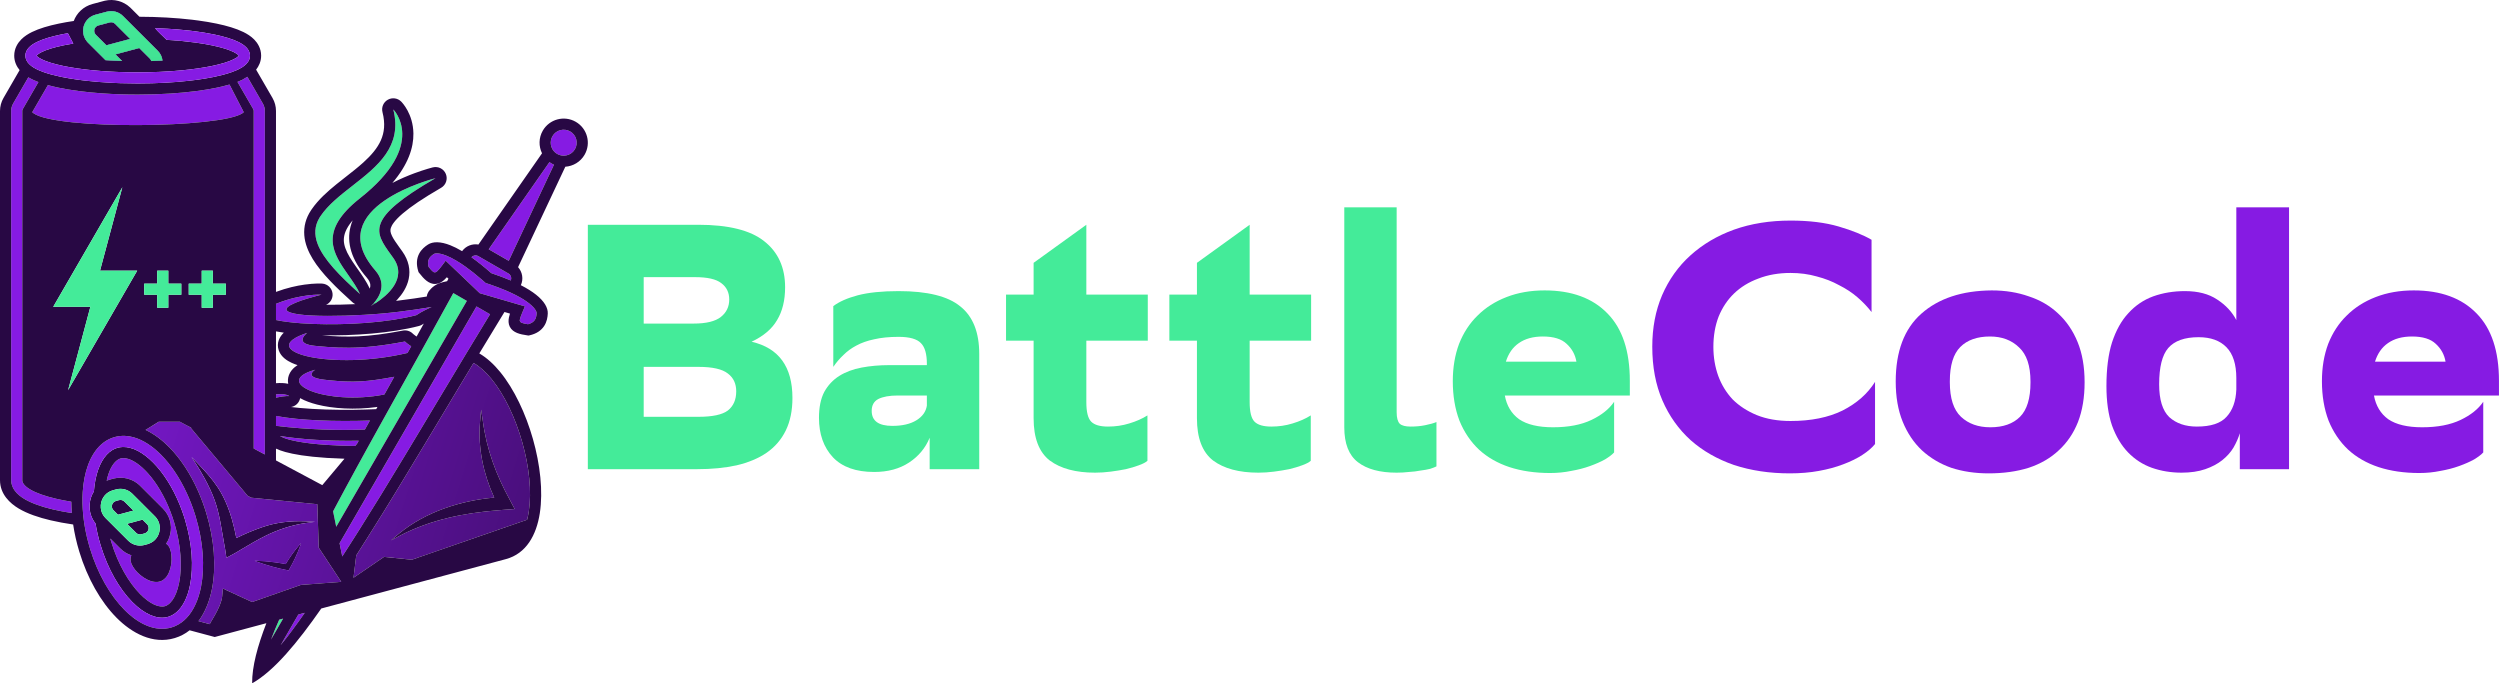 <svg width="1833" height="501" viewBox="0 0 1833 501" fill="none" xmlns="http://www.w3.org/2000/svg">
<path fill-rule="evenodd" clip-rule="evenodd" d="M231.153 271.08C231.153 271.08 229.824 271.851 229.016 272.913C228.291 273.866 227.985 275.053 229.434 276.126C230.678 277.047 233.212 277.885 237.879 278.42C239.104 278.56 240.292 278.689 241.447 278.808C258.765 280.595 268.832 280.077 289.058 276.259L286.52 280.813L283.722 285.835L281.825 289.24C239.042 297.649 198.475 280.192 231.153 271.08Z" fill="#861BE3"/>
<path fill-rule="evenodd" clip-rule="evenodd" d="M302.096 306.278L302.195 306.268L301.958 306.678L302.096 306.278ZM271.207 308.328C245.945 309.199 219.385 308.289 202.355 304.959V312.245C225.885 315.046 248.051 315.692 267.55 314.923C268.759 312.739 269.979 310.541 271.207 308.328ZM202.355 291.609C202.782 291.502 203.17 291.411 203.51 291.338C208.938 290.164 212.041 290.383 212.041 290.383C210.136 289.044 206.583 288.735 202.355 289.149V291.609Z" fill="#861BE3"/>
<path fill-rule="evenodd" clip-rule="evenodd" d="M274.096 222.178C272.894 223.515 271.977 224.266 271.977 224.266C271.977 224.266 273.49 223.486 275.684 222.058C275.155 222.099 274.626 222.139 274.096 222.178Z" fill="#280844"/>
<path fill-rule="evenodd" clip-rule="evenodd" d="M316.372 225.12C316.466 225.079 316.516 225.057 316.516 225.057C316.516 225.057 316.453 225.069 316.329 225.09L316.372 225.12Z" fill="#280844"/>
<path fill-rule="evenodd" clip-rule="evenodd" d="M234.356 159.454C234.52 159.186 234.691 158.919 234.87 158.652L234.356 159.454Z" fill="#280844"/>
<path fill-rule="evenodd" clip-rule="evenodd" d="M177.475 58.613L177.589 58.547L177.867 58.385L177.888 58.42C177.751 58.485 177.614 58.549 177.475 58.613Z" fill="#280844"/>
<path fill-rule="evenodd" clip-rule="evenodd" d="M177.589 58.547L177.475 58.613C177.614 58.549 177.751 58.485 177.888 58.42L177.867 58.385L177.589 58.547Z" fill="#861BE3"/>
<path fill-rule="evenodd" clip-rule="evenodd" d="M302.195 306.268L302.096 306.278L301.958 306.678L302.195 306.268ZM313.106 271.095L313.328 270.711L312.885 270.998L313.106 271.095ZM250.09 426.602L250.2 426.593L250.015 426.312L250.09 426.602ZM219.981 400.384C220.238 399.673 220.488 398.958 220.732 398.239C220.23 398.809 219.736 399.383 219.248 399.962C215.601 404.289 212.35 408.845 209.494 413.629C202.747 412.352 195.903 411.554 188.964 411.236C188.211 411.201 187.457 411.173 186.702 411.15C187.408 411.418 188.116 411.681 188.825 411.938C195.814 414.476 202.913 416.465 210.123 417.905L211.56 418.192L212.291 416.925C215.321 411.681 217.885 406.167 219.981 400.384Z" fill="url(#paint0_linear_1573_582)"/>
<path fill-rule="evenodd" clip-rule="evenodd" d="M313.106 271.095L313.328 270.711L312.885 270.998L313.106 271.095ZM250.09 426.602L250.2 426.593L250.015 426.312L250.09 426.602Z" fill="#280844"/>
<path fill-rule="evenodd" clip-rule="evenodd" d="M302.195 306.268L302.096 306.278L301.958 306.678L302.195 306.268Z" fill="#280844"/>
<path d="M220.732 398.239C220.488 398.958 220.238 399.673 219.981 400.384C217.885 406.167 215.321 411.681 212.291 416.925L211.56 418.192L210.123 417.905C202.913 416.465 195.814 414.476 188.825 411.938C188.116 411.681 187.408 411.418 186.702 411.15C187.457 411.173 188.211 411.201 188.964 411.236C195.903 411.554 202.747 412.352 209.494 413.629C212.35 408.845 215.601 404.289 219.248 399.962C219.736 399.383 220.23 398.809 220.732 398.239Z" fill="#280844"/>
<path fill-rule="evenodd" clip-rule="evenodd" d="M302.195 306.268L302.096 306.278L301.958 306.678L302.195 306.268Z" fill="#280844"/>
<path fill-rule="evenodd" clip-rule="evenodd" d="M313.106 271.095L313.328 270.711L312.885 270.998L313.106 271.095Z" fill="#44EB99"/>
<path fill-rule="evenodd" clip-rule="evenodd" d="M360.224 200.274C354.835 195.517 350 191.684 345.667 188.622C346.93 187.22 349.042 186.84 350.743 187.821L372.775 200.52C374.584 201.563 375.292 203.78 374.49 205.651C370.36 203.88 365.631 202.082 360.224 200.274Z" fill="#861BE3"/>
<path fill-rule="evenodd" clip-rule="evenodd" d="M373.01 191.24L406.158 120.781C405.581 120.526 405.013 120.238 404.454 119.916C403.895 119.594 403.36 119.246 402.85 118.874L358.308 182.766L373.01 191.24Z" fill="#861BE3"/>
<path fill-rule="evenodd" clip-rule="evenodd" d="M64.351 14.093C65.815 12.578 67.715 11.408 69.995 10.798L78.321 8.571C82.548 7.44 87.059 8.647 90.154 11.736L90.825 12.407L98.867 20.436L102.95 24.512L107.078 28.634L115.61 37.153C117.714 39.254 118.851 41.824 119.134 44.434C116.451 44.572 113.704 44.681 110.902 44.757C110.727 44.095 110.378 43.46 109.836 42.918L102.108 35.203L84.673 39.867L89.528 44.714C85.339 44.582 81.278 44.379 77.376 44.112L64.504 31.261C64.274 31.031 64.055 30.795 63.848 30.555C62.831 29.374 62.089 28.072 61.605 26.714C61.139 25.405 60.912 24.044 60.908 22.692C60.9 19.527 62.116 16.407 64.351 14.093ZM84.378 17.503L91.512 24.624L95.439 28.545L78.006 33.21L70.565 25.781L70.278 25.495C68.056 23.276 69.073 19.486 72.109 18.674L80.434 16.447C81.843 16.07 83.347 16.473 84.378 17.503Z" fill="#861BE3"/>
<path fill-rule="evenodd" clip-rule="evenodd" d="M24.369 58.591C24.043 58.441 23.723 58.288 23.408 58.132C22.54 57.705 21.646 57.228 20.751 56.694L9.627 75.932C8.671 77.585 8.167 79.46 8.167 81.368V352.032C8.167 358.114 12.512 362.602 17.783 365.779C23.177 369.029 30.6 371.59 39.108 373.584C43.321 374.571 47.869 375.435 52.665 376.175C52.551 374.776 52.462 373.386 52.399 372.006C52.334 370.612 52.295 369.229 52.282 367.858C48.286 367.208 44.498 366.47 40.974 365.645C32.809 363.731 26.335 361.409 22.002 358.798C17.548 356.113 16.334 353.764 16.334 352.032V81.368C16.334 80.891 16.46 80.422 16.699 80.009L28.17 60.173C26.837 59.673 25.567 59.146 24.369 58.591Z" fill="#861BE3"/>
<path fill-rule="evenodd" clip-rule="evenodd" d="M194.188 311.193V302.934V294.321V290.62V282.24V240.822V231.879V226.738V217.444V81.368C194.188 79.46 193.686 77.585 192.73 75.932L181.485 56.486L181.374 56.295C180.186 57.023 179.006 57.722 177.867 58.385L177.888 58.42C177.751 58.485 177.614 58.549 177.475 58.613C176.406 59.106 175.279 59.578 174.102 60.028L185.657 80.009C185.896 80.422 186.021 80.891 186.021 81.368V223.482V235.301V284.528V293.195V309.978V318.232V328.865L190.105 331.045L194.188 333.225V319.424V311.193Z" fill="#861BE3"/>
<path d="M263.012 323.128C241.13 323.529 220.397 322.148 205.293 319.663C205.293 319.663 206.01 320.255 208.245 321.103C212.306 322.644 221.376 325.029 240.258 326.237C246.584 326.641 253.392 326.899 260.422 326.983L261.772 325.375C262.165 324.663 262.559 323.949 262.954 323.233L263.012 323.128Z" fill="#861BE3"/>
<path fill-rule="evenodd" clip-rule="evenodd" d="M302.68 244.633C302.683 244.636 302.686 244.639 302.689 244.642L302.699 244.65C302.703 244.655 302.706 244.66 302.711 244.665L302.699 244.65L302.689 244.642L302.68 244.633Z" fill="#280844"/>
<path d="M223.757 245.39C224.528 244.585 225.237 244.061 225.237 244.061C224.022 244.464 222.897 244.868 221.859 245.272C188.806 258.164 244.355 271.784 298.786 258.785C299.687 257.163 300.592 255.536 301.5 253.902C298.592 252.106 296.902 250.396 296.902 250.396C280.264 253.593 267.711 254.871 256 254.957C250.616 254.996 245.41 254.784 240.067 254.39L239.797 254.37C238.116 254.244 236.422 254.101 234.704 253.942L234.667 253.938C233.401 253.821 232.122 253.695 230.826 253.562C218.824 252.323 221.546 247.699 223.757 245.39Z" fill="#861BE3"/>
<path d="M275.111 198.228C284.097 208.551 277.767 218.096 274.096 222.178C272.894 223.515 271.977 224.266 271.977 224.266C271.977 224.266 273.49 223.486 275.684 222.058C283.308 217.095 299.158 204.295 288.356 189.123C287.798 188.34 287.246 187.575 286.704 186.823C274.626 170.083 267.717 160.507 319.339 130.632C319.339 130.632 234.673 151.733 275.111 198.228Z" fill="#44EB99"/>
<path fill-rule="evenodd" clip-rule="evenodd" d="M267.108 230.814C248.231 231.924 229.876 231.937 219.781 230.588C213.771 229.787 210.931 228.696 210.207 227.468C209.783 226.75 210.084 225.985 210.897 225.205C215.407 220.875 235.698 216.066 235.698 216.066C235.698 216.066 221.188 215.09 202.355 222.766V234.64C207.167 235.681 213.452 236.486 220.655 237.014C223.666 237.236 226.838 237.409 230.13 237.531C253.978 238.415 284.131 236.626 305.212 231.094C309.542 228.143 315.383 225.551 316.372 225.12L316.329 225.09C314.333 225.44 296.751 228.478 279.236 229.952C278.935 229.977 278.634 230.002 278.332 230.027C277.255 230.115 276.173 230.2 275.09 230.281C272.436 230.479 269.762 230.658 267.108 230.814Z" fill="#861BE3"/>
<path fill-rule="evenodd" clip-rule="evenodd" d="M234.356 159.454C234.52 159.186 234.691 158.919 234.87 158.652L234.356 159.454Z" fill="#44EB99"/>
<path d="M234.356 159.454L234.87 158.652C240.505 150.209 249.459 143.213 258.517 136.135C276.685 121.94 295.275 107.415 288.356 80.227C288.356 80.227 314.053 105.878 263.984 145.322C232.936 169.789 244.43 186.123 255.464 201.803C258.699 206.401 261.895 210.942 263.967 215.615C249.319 202.427 237.108 190.226 232.826 178.709C230.364 172.087 230.523 165.691 234.35 159.463L234.356 159.454Z" fill="#44EB99"/>
<path fill-rule="evenodd" clip-rule="evenodd" d="M301.976 244.007C301.99 244.018 302.004 244.029 302.018 244.04C302.048 244.064 302.079 244.089 302.109 244.114C302.129 244.13 302.148 244.146 302.168 244.163C302.344 244.311 302.515 244.468 302.68 244.633C302.683 244.636 302.686 244.639 302.689 244.642L302.699 244.65C302.703 244.655 302.706 244.66 302.711 244.665C302.714 244.668 302.718 244.671 302.723 244.675C302.727 244.678 302.731 244.682 302.735 244.685C302.739 244.689 302.744 244.693 302.747 244.696L302.735 244.685L302.723 244.675L302.711 244.665L302.699 244.65C302.7 244.652 302.709 244.663 302.711 244.665M302.68 244.633C302.515 244.468 302.344 244.311 302.168 244.163C302.148 244.146 302.129 244.13 302.109 244.114C302.079 244.089 302.048 244.064 302.018 244.04C302.004 244.029 301.99 244.018 301.976 244.007" fill="#280844"/>
<path d="M144.212 340.913C147.885 346.778 151.301 352.758 154.112 358.86C155.283 361.399 156.348 363.96 157.284 366.542C157.336 366.685 157.388 366.829 157.439 366.972C157.853 368.117 158.238 369.271 158.596 370.435C158.997 371.735 159.366 373.047 159.709 374.368C160.388 376.987 160.964 379.643 161.487 382.327C162.106 385.509 162.649 388.729 163.195 391.967C163.533 393.969 163.871 395.979 164.23 397.991C164.492 399.486 164.75 400.903 165.03 402.412L166.005 408.973L172.003 405.743C173.614 404.8 175.217 403.845 176.813 402.892C177.041 402.756 177.273 402.618 177.5 402.482C183.179 399.093 188.808 395.733 194.667 392.874C203.804 388.335 213.585 385.07 224.024 383.517C226.313 383.158 228.619 382.859 230.941 382.61C228.611 382.45 226.284 382.316 223.947 382.235C213.393 381.764 202.326 382.958 192.078 386.59C185.579 388.837 179.329 391.507 173.273 394.492C172.383 389.768 171.299 385.012 169.912 380.309C169.145 377.707 168.285 375.12 167.313 372.564C166.827 371.286 166.314 370.016 165.77 368.755C165.224 367.491 164.649 366.236 164.04 364.992C163.924 364.754 163.806 364.516 163.687 364.278C162.534 361.963 161.246 359.752 159.855 357.627C155.63 351.172 150.458 345.504 145.286 340.081C144.03 338.764 142.792 337.487 141.534 336.192C141.166 335.813 140.793 335.428 140.421 335.044C141.731 337.01 142.966 338.929 144.212 340.913Z" fill="#280844"/>
<path fill-rule="evenodd" clip-rule="evenodd" d="M149.886 372.018C149.442 370.701 148.982 369.397 148.505 368.107C147.524 365.455 146.474 362.861 145.36 360.334C139.645 347.366 132.251 336.14 123.924 327.734C118.946 322.709 113.1 318.218 106.718 315.222L116.36 309.223H131.911L140.228 313.663L140.01 313.876L173.082 353.39L178.48 359.84L181.156 363.037L181.527 363.48L184.259 364.923L185.705 365.066L196.847 366.164L232.657 369.695L233.703 401.559L250.015 426.312L250.09 426.602L220.564 428.87L184.866 441.409L163.437 431.535L162.899 437.269C162.515 441.35 160.199 446.294 157.771 450.635C157.012 451.992 156.356 453.098 155.76 454.103L155.755 454.112C155.374 454.755 155.017 455.356 154.673 455.956C154.376 456.474 154.042 457.073 153.785 457.634L145.516 455.422C150.631 448.653 153.781 440.174 155.427 431.746C158.578 415.614 157.203 395.939 151.239 376.249C151.208 376.148 151.178 376.046 151.147 375.945C150.743 374.624 150.323 373.315 149.886 372.018ZM167.313 372.564C166.827 371.286 166.314 370.016 165.77 368.755C165.224 367.491 164.649 366.236 164.04 364.992C163.924 364.754 163.806 364.516 163.687 364.278C162.534 361.963 161.246 359.752 159.855 357.627C155.63 351.172 150.458 345.504 145.286 340.081C144.03 338.764 142.792 337.487 141.534 336.192C141.166 335.813 140.793 335.428 140.421 335.044C141.731 337.01 142.966 338.929 144.212 340.913C147.885 346.778 151.301 352.758 154.112 358.86C155.283 361.399 156.348 363.96 157.284 366.542C157.336 366.685 157.388 366.829 157.439 366.972C157.853 368.117 158.238 369.271 158.596 370.435C158.997 371.735 159.366 373.047 159.709 374.368C160.388 376.987 160.964 379.643 161.487 382.327C162.106 385.509 162.649 388.729 163.195 391.967C163.533 393.969 163.871 395.979 164.23 397.991C164.492 399.486 164.75 400.903 165.03 402.412L166.005 408.973L172.003 405.743C173.614 404.8 175.217 403.845 176.813 402.892L177.5 402.482C183.179 399.093 188.808 395.733 194.667 392.874C203.804 388.335 213.585 385.07 224.024 383.517C226.313 383.158 228.619 382.859 230.941 382.61C228.611 382.45 226.284 382.316 223.947 382.235C213.393 381.764 202.326 382.958 192.078 386.59C185.579 388.837 179.329 391.507 173.273 394.492C172.383 389.768 171.299 385.012 169.912 380.309C169.145 377.707 168.285 375.12 167.313 372.564ZM220.732 398.239C220.488 398.958 220.238 399.673 219.981 400.384C217.885 406.167 215.321 411.681 212.291 416.925L211.56 418.192L210.123 417.905C202.913 416.465 195.814 414.476 188.825 411.938C188.116 411.681 187.408 411.418 186.702 411.15C187.457 411.173 188.211 411.201 188.964 411.236C195.903 411.554 202.747 412.352 209.494 413.629C212.35 408.845 215.601 404.289 219.248 399.962C219.736 399.383 220.23 398.809 220.732 398.239Z" fill="url(#paint1_linear_1573_582)"/>
<path d="M204.706 454.334L204.67 454.417C202.322 459.753 200.295 464.649 198.702 468.927L207.536 453.65L207.586 453.563L204.706 454.334Z" fill="#44EB99"/>
<path d="M218.748 450.577L218.698 450.664L205.778 473.006C210.849 466.885 216.891 458.693 223.376 449.413L223.439 449.322L218.748 450.577Z" fill="#861BE3"/>
<path d="M103.119 381.393L104.512 381.02L107.794 384.297C109.948 386.448 109.059 390.074 106.238 391.035C106.148 391.066 106.057 391.094 105.963 391.119L103.721 391.719C103.219 391.853 102.705 391.888 102.204 391.831C101.3 391.729 100.441 391.326 99.777 390.663L93.159 384.057L99.17 382.449L103.119 381.393Z" fill="#280844"/>
<path d="M84.89 338.297C82.436 340.599 79.829 344.907 78.199 352.432C79.034 352.088 79.905 351.792 80.813 351.549L83.054 350.949L83.716 350.785C85.388 350.396 87.081 350.224 88.759 350.259C90.275 350.29 91.778 350.49 93.241 350.851C94.947 351.273 96.598 351.913 98.15 352.762C99.632 353.572 101.023 354.573 102.286 355.752L102.777 356.226L117.61 371.034L119.344 372.765C120.04 373.46 120.672 374.186 121.243 374.936C122.196 376.191 122.976 377.516 123.589 378.885C126.513 385.408 125.666 392.936 121.804 398.655C122.996 399.416 123.955 400.587 124.609 402.275C126.817 407.974 126.118 418.838 121.168 423.93C120.249 424.875 119.183 425.622 117.962 426.099C117.848 426.143 117.734 426.185 117.619 426.224C116.305 426.674 114.902 426.793 113.465 426.648C106.398 425.936 98.516 418.847 96.372 413.314C95.427 410.875 95.493 408.869 96.329 407.159C93.324 406.181 90.538 404.503 88.226 402.195L80.843 394.824C81.072 395.642 81.311 396.462 81.56 397.286C86.605 413.941 94.596 427.353 102.843 435.678C110.134 443.038 115.816 444.859 119.302 444.697C119.97 444.665 120.557 444.561 121.06 444.41C121.701 444.216 122.415 443.881 123.164 443.366C124.203 442.652 125.311 441.591 126.392 440.082C128.326 437.379 130.172 433.236 131.378 427.063C133.622 415.57 132.831 399.985 127.786 383.33C127.311 381.761 126.81 380.221 126.285 378.711C125.814 377.357 125.323 376.027 124.815 374.723C124.288 373.368 123.741 372.04 123.177 370.741C118.465 359.888 112.553 351.044 106.504 344.937C100.884 339.264 96.22 336.882 92.781 336.162C91.014 335.793 89.57 335.862 88.486 336.149C88.418 336.167 88.352 336.186 88.287 336.205C87.284 336.508 86.106 337.156 84.89 338.297Z" fill="#861BE3"/>
<path fill-rule="evenodd" clip-rule="evenodd" d="M65.736 369.636C65.624 370.998 65.647 372.374 65.811 373.743C65.981 375.158 66.301 376.565 66.78 377.938C67.503 380.017 68.588 382.021 70.056 383.863C70.899 388.999 72.121 394.289 73.743 399.646C79.094 417.313 87.679 431.966 97.036 441.412C105.886 450.346 114.67 453.961 121.858 452.598C122.389 452.497 122.911 452.37 123.423 452.215C124.211 451.977 124.981 451.674 125.732 451.307C126.966 450.704 128.148 449.927 129.27 448.979C133.928 445.044 137.529 438.171 139.394 428.624C141.941 415.584 140.955 398.637 135.604 380.969C135.304 379.979 134.993 378.997 134.673 378.026C134.232 376.685 133.771 375.362 133.294 374.06C132.802 372.72 132.292 371.401 131.765 370.104C126.558 357.291 119.673 346.634 112.31 339.202C104.49 331.307 96.72 327.566 90.058 327.744C88.644 327.782 87.279 327.996 85.975 328.385L85.923 328.4C84.644 328.787 83.41 329.345 82.23 330.072C76.531 333.581 72.095 341.019 69.952 351.99C69.441 354.61 69.072 357.387 68.852 360.296C67.075 363.113 66.008 366.332 65.736 369.636ZM76.411 378.734C76.722 379.132 77.064 379.517 77.435 379.888L77.759 380.211L94.001 396.429C96.842 399.265 100.877 400.515 104.79 399.826C105.139 399.765 105.488 399.688 105.834 399.595L108.077 398.995C108.304 398.935 108.528 398.868 108.748 398.796C110.126 398.346 111.353 397.686 112.415 396.868C117.71 392.79 118.917 384.787 114.3 379.326C114.07 379.055 113.826 378.79 113.568 378.532L110.394 375.363L106.387 371.362L103.106 368.085L97.002 361.991C96.926 361.915 96.849 361.84 96.772 361.767C95.273 360.347 93.466 359.353 91.531 358.831C89.482 358.279 87.29 358.259 85.169 358.826L82.927 359.426C80.421 360.096 78.373 361.443 76.86 363.181C75.104 365.199 74.069 367.745 73.873 370.375C73.771 371.746 73.898 373.14 74.269 374.494C74.679 375.984 75.385 377.425 76.411 378.734ZM78.199 352.432C79.829 344.907 82.436 340.599 84.89 338.297C86.106 337.156 87.284 336.508 88.287 336.205C88.352 336.186 88.418 336.167 88.486 336.149C89.57 335.862 91.014 335.793 92.781 336.162C96.22 336.882 100.884 339.264 106.504 344.937C112.553 351.044 118.465 359.888 123.177 370.741C123.741 372.04 124.288 373.368 124.815 374.723C125.323 376.027 125.814 377.357 126.285 378.711C126.81 380.221 127.311 381.761 127.786 383.33C132.831 399.985 133.622 415.57 131.378 427.063C130.172 433.236 128.326 437.379 126.392 440.082C125.311 441.591 124.203 442.652 123.164 443.366C122.415 443.881 121.701 444.216 121.06 444.41C120.557 444.561 119.97 444.665 119.302 444.697C115.816 444.859 110.134 443.038 102.843 435.678C94.596 427.353 86.605 413.941 81.56 397.286C81.311 396.462 81.072 395.642 80.843 394.824L88.226 402.195C90.538 404.503 93.324 406.181 96.329 407.159C95.493 408.869 95.427 410.875 96.372 413.314C98.516 418.847 106.398 425.936 113.465 426.648C114.902 426.793 116.305 426.674 117.619 426.224C117.734 426.185 117.848 426.143 117.962 426.099C119.183 425.622 120.249 424.875 121.168 423.93C126.118 418.838 126.817 407.974 124.609 402.275C123.955 400.587 122.996 399.416 121.804 398.655C125.666 392.936 126.513 385.408 123.589 378.885C122.976 377.516 122.196 376.191 121.243 374.936C120.672 374.186 120.04 373.46 119.344 372.765L117.61 371.034L102.777 356.226L102.286 355.752C101.023 354.573 99.632 353.572 98.15 352.762C96.598 351.913 94.947 351.273 93.241 350.851C91.778 350.49 90.275 350.29 88.759 350.259C87.081 350.224 85.388 350.396 83.716 350.785L83.054 350.949L80.813 351.549C79.905 351.792 79.034 352.088 78.199 352.432Z" fill="#280844"/>
<path fill-rule="evenodd" clip-rule="evenodd" d="M136.803 453.091C142.135 447.461 145.625 439.325 147.41 430.184C150.259 415.599 149.079 397.288 143.421 378.609C143.27 378.109 143.116 377.611 142.959 377.114C142.54 375.784 142.102 374.468 141.648 373.168C141.184 371.841 140.702 370.53 140.203 369.236C139.167 366.548 138.058 363.936 136.885 361.407C131.677 350.184 125.191 340.608 118.117 333.468C111.975 327.268 105.078 322.628 98.015 320.637C96.003 320.07 93.977 319.718 91.952 319.606C89.141 319.451 86.332 319.758 83.559 320.595C82.833 320.815 82.124 321.066 81.433 321.347C70.924 325.63 64.572 336.935 61.936 350.43C61.294 353.72 60.856 357.2 60.629 360.831C60.462 363.488 60.408 366.226 60.469 369.03C60.498 370.392 60.555 371.769 60.639 373.16C60.721 374.529 60.83 375.912 60.966 377.306C61.232 380.044 61.6 382.827 62.073 385.643C62.975 391.008 64.255 396.491 65.925 402.006C71.582 420.684 80.763 436.58 91.229 447.146C101.549 457.564 114.002 463.578 125.787 460.02C126.573 459.783 127.337 459.509 128.08 459.2C129.891 458.445 131.578 457.482 133.143 456.333C134.448 455.376 135.667 454.29 136.803 453.091ZM65.811 373.743C65.647 372.374 65.624 370.998 65.736 369.636C66.008 366.332 67.075 363.113 68.852 360.296C69.072 357.387 69.441 354.61 69.952 351.99C72.095 341.019 76.531 333.581 82.23 330.072C83.41 329.345 84.644 328.787 85.923 328.4L85.975 328.385C87.279 327.996 88.644 327.782 90.058 327.744C96.72 327.566 104.49 331.307 112.31 339.202C119.673 346.634 126.558 357.291 131.765 370.104C132.292 371.401 132.802 372.72 133.294 374.06C133.771 375.362 134.232 376.685 134.673 378.026C134.993 378.997 135.304 379.979 135.604 380.969C140.955 398.637 141.941 415.584 139.394 428.624C137.529 438.171 133.928 445.044 129.27 448.979C128.148 449.927 126.966 450.704 125.732 451.307C124.981 451.674 124.211 451.977 123.423 452.215C122.911 452.37 122.389 452.497 121.858 452.598C114.67 453.961 105.886 450.346 97.036 441.412C87.679 431.966 79.094 417.313 73.743 399.646C72.121 394.289 70.899 388.999 70.056 383.863C68.588 382.021 67.503 380.017 66.78 377.938C66.301 376.565 65.981 375.158 65.811 373.743Z" fill="#861BE3"/>
<path d="M93.944 375.406L96.657 374.68L97.843 374.363L95.94 372.464L94.819 371.344L91.227 367.758C90.195 366.728 88.692 366.325 87.283 366.701L85.04 367.301C83.253 367.779 82.166 369.289 82.026 370.902C81.929 372.03 82.295 373.21 83.21 374.123L84.179 375.09L86.492 377.4L93.944 375.406Z" fill="#280844"/>
<path d="M35.122 62.407C37.666 63.111 40.341 63.746 43.1 64.321C52.142 66.205 63.035 67.628 75.046 68.472C83.237 69.048 91.948 69.355 100.947 69.355C109.257 69.355 117.321 69.093 124.958 68.6C137.717 67.775 149.28 66.303 158.793 64.321C160.153 64.038 161.493 63.74 162.806 63.426C164.689 62.976 166.519 62.494 168.279 61.977L178.717 82.266C178.477 82.505 178.189 82.741 177.854 82.972C161.939 93.974 41.422 95.288 24.502 82.993C24.175 82.756 23.887 82.513 23.639 82.266L35.122 62.407Z" fill="#861BE3"/>
<path d="M84.378 17.503L91.512 24.624L95.439 28.545L78.006 33.21L70.565 25.781L70.278 25.495C68.056 23.276 69.073 19.486 72.109 18.674L80.434 16.447C81.843 16.07 83.347 16.473 84.378 17.503Z" fill="#280844"/>
<path fill-rule="evenodd" clip-rule="evenodd" d="M325.134 302.862C328.996 296.423 332.924 289.873 336.921 283.219C340.302 277.591 343.732 271.889 347.212 266.116C351.62 268.616 356.044 272.567 360.379 277.872C369.793 289.393 377.817 306.253 382.892 324.12C387.97 341.996 389.967 360.425 387.72 375.008C387.393 377.134 386.981 379.155 386.484 381.063L301.92 410.397L281.596 408.299L259.182 423.61L261.2 407.204C263.599 403.429 265.988 399.655 268.362 395.904L268.368 395.894L270.094 393.167C283.242 372.397 297.297 349.21 312.411 324.062C313.553 322.161 314.702 320.249 315.857 318.325L316.324 317.547C318.254 314.332 320.202 311.086 322.167 307.81L325.01 303.069L325.036 303.026L325.044 303.013L325.134 302.862ZM353.796 307.279C353.826 307.477 353.857 307.675 353.888 307.872L353.963 308.352C356.731 329.592 363.907 348.504 373.995 366.834L377.373 373.216L370.098 373.75C368.632 373.858 367.198 373.97 365.739 374.091C340.918 376.042 316.49 380.781 293.839 392.419C291.455 393.621 289.098 394.879 286.75 396.2C288.744 394.39 290.79 392.647 292.906 390.967C312.262 375.234 337.551 367.074 362.38 364.823C354.508 347.836 350.395 328.469 351.916 310.043C351.96 309.505 352.009 308.969 352.063 308.433C352.11 307.741 352.161 307.05 352.216 306.358C352.373 304.368 352.56 302.38 352.768 300.389C353.006 302.025 353.245 303.654 353.49 305.278C353.591 305.946 353.693 306.613 353.796 307.279Z" fill="url(#paint2_linear_1573_582)"/>
<path d="M352.216 306.358C352.373 304.368 352.56 302.38 352.768 300.389C353.006 302.025 353.245 303.654 353.49 305.278C353.591 305.946 353.693 306.613 353.796 307.279C353.826 307.477 353.857 307.675 353.888 307.872L353.963 308.352C356.731 329.592 363.907 348.504 373.995 366.834L377.373 373.216L370.098 373.75C368.632 373.858 367.198 373.97 365.739 374.091C340.918 376.042 316.49 380.781 293.839 392.419C291.455 393.621 289.098 394.879 286.75 396.2C288.744 394.39 290.79 392.647 292.906 390.967C312.262 375.234 337.551 367.074 362.38 364.823C354.508 347.836 350.395 328.469 351.916 310.043C351.96 309.505 352.009 308.969 352.063 308.433C352.11 307.741 352.161 307.05 352.216 306.358Z" fill="#280844"/>
<path d="M302.195 306.268L301.958 306.678L298.72 312.277L293.599 321.134L293.455 321.383L291.247 325.201L290.649 326.235L287.609 331.493L283.239 339.049L278.871 346.603L259.246 380.541L257.059 384.324L254.872 388.107L250.514 395.642L248.973 398.308L250.946 408.002C251.606 406.977 252.264 405.954 252.918 404.934L253.329 404.294C255.054 401.605 256.755 398.941 258.425 396.319C260.047 393.771 261.638 391.263 263.19 388.81L263.528 388.277C273.962 371.781 284.945 353.805 296.578 334.532L296.788 334.185C298.558 331.253 300.343 328.29 302.143 325.298C303.204 323.536 304.27 321.763 305.341 319.981L305.629 319.502C307.463 316.451 309.313 313.37 311.179 310.26C312.201 308.557 313.227 306.846 314.259 305.126L314.409 304.876L314.484 304.75L317.979 298.924L319.984 295.581C326.279 285.085 332.756 274.29 339.428 263.222L340.564 261.338L341.666 259.51C342.397 258.298 343.131 257.083 343.867 255.865C348.902 247.529 354.046 239.044 359.306 230.419L354.279 227.521L349.368 224.69L344.358 233.354L336.358 247.189L331.744 255.168L330.624 257.105L328.382 260.982L324.218 268.183L323.899 268.735L312.666 288.16L307.269 297.493L302.195 306.268Z" fill="#861BE3"/>
<path d="M404.808 108.929C403.903 107.148 403.57 105.106 403.892 103.106C404.071 101.993 404.452 100.894 405.05 99.86C407.681 95.31 413.509 93.751 418.066 96.378C422.623 99.005 424.184 104.823 421.553 109.373C420.954 110.408 420.191 111.288 419.314 112C417.74 113.277 415.803 114.01 413.806 114.117C412.409 114.192 410.983 113.961 409.632 113.396C409.261 113.241 408.896 113.061 408.538 112.855C408.18 112.648 407.84 112.422 407.519 112.178C406.354 111.292 405.441 110.175 404.808 108.929Z" fill="#861BE3"/>
<path d="M326.764 191.132L331.867 196.001L334.905 198.901L337.944 201.801L343.145 206.763L351.733 214.959L358.229 216.854L366.616 219.302L370.662 220.483L374.696 221.66L384.884 224.634L383.072 228.861C382.026 231.302 381.418 233.049 381.162 234.335C380.729 235.299 381.684 236.231 382.216 236.577C383.25 236.999 384.821 237.388 387.156 237.735C390.021 236.962 391.383 235.708 392.128 234.573C393.014 233.224 393.381 231.503 393.468 229.53C393.484 229.171 393.192 226.591 387.902 222.412C385.528 220.537 382.268 218.444 377.85 216.205C376.701 215.622 375.474 215.029 374.163 214.428C372.979 213.885 371.727 213.334 370.403 212.777C367.147 211.407 363.458 210 359.285 208.568L356.056 207.483L353.498 205.232C349.034 201.353 345.044 198.206 341.492 195.665C340.32 194.827 339.196 194.054 338.119 193.344C336.907 192.544 335.755 191.823 334.659 191.173C331.786 189.468 329.305 188.253 327.183 187.412C320.913 184.927 318.529 185.965 318.226 186.158C316.558 187.219 315.249 188.398 314.521 189.838C313.909 191.05 313.503 192.854 314.265 195.718C315.733 197.564 316.856 198.727 317.739 199.411C318.75 200.005 319.808 199.518 320.211 199.201C321.198 198.337 322.41 196.938 324.004 194.813L326.764 191.132Z" fill="#861BE3"/>
<path fill-rule="evenodd" clip-rule="evenodd" d="M312.885 270.998L313.328 270.711L313.617 270.212L317.813 262.955L318.756 261.325L320.096 259.008L329.815 242.201L336.344 230.912L341.295 222.35L342.299 220.615L332.36 214.886C332.001 215.542 331.642 216.197 331.284 216.851C329.741 219.665 328.206 222.463 326.677 225.242C321.932 233.869 317.254 242.33 312.653 250.626C311.442 252.81 310.236 254.982 309.036 257.143L307.687 259.57C306.52 261.671 305.358 263.76 304.201 265.839C302.874 268.225 301.554 270.596 300.241 272.953L298.276 276.483L298.268 276.497L298.257 276.517L296.264 280.094L293.602 284.872L292.676 286.533C291.545 288.564 290.42 290.583 289.301 292.592C288.584 293.879 287.869 295.162 287.158 296.44L285.473 299.466C283.893 302.304 282.328 305.118 280.777 307.909L279.818 309.634L279.754 309.749L279.683 309.878L278.839 311.397C278.278 312.407 277.719 313.414 277.162 314.418C275.591 317.251 274.035 320.059 272.495 322.843L272.485 322.861C271.811 324.08 271.14 325.294 270.472 326.503L270.206 326.986C269.648 327.997 269.092 329.005 268.538 330.009C266.309 334.054 264.115 338.046 261.96 341.985C259.026 347.348 256.163 352.613 253.376 357.78C252.058 360.223 250.757 362.643 249.474 365.042C249.102 365.736 248.732 366.429 248.363 367.119C247.664 368.43 246.97 369.734 246.281 371.032C245.8 371.937 245.322 372.839 244.847 373.738L244.606 374.195L244.215 374.935L244.222 374.973L246.517 386.244L247.599 384.373L249.366 381.317L251.553 377.534L253.741 373.751L264.073 355.885L268.442 348.331L272.811 340.775L280.542 327.407L280.935 326.726L283.539 322.223L283.601 322.116L288.601 313.47L292.249 307.163L294.347 303.534L297.224 298.559L300.778 292.414L302.261 289.848L309.168 277.906L313.106 271.095L312.885 270.998Z" fill="#44EB99"/>
<path fill-rule="evenodd" clip-rule="evenodd" d="M234.356 159.454C234.52 159.186 234.691 158.919 234.87 158.652C240.505 150.209 249.459 143.213 258.517 136.135C276.685 121.94 295.275 107.415 288.356 80.227C288.356 80.227 314.053 105.878 263.984 145.322C232.936 169.789 244.43 186.123 255.464 201.803C258.699 206.401 261.895 210.942 263.967 215.615C249.319 202.427 237.108 190.226 232.826 178.709C230.364 172.087 230.523 165.691 234.35 159.463L234.356 159.454ZM284.319 73.139C287.515 71.324 291.531 71.865 294.13 74.46L294.141 74.471L294.152 74.482C294.155 74.485 294.159 74.489 294.163 74.493C294.167 74.497 294.17 74.501 294.174 74.506L294.196 74.527C294.207 74.538 294.218 74.549 294.229 74.56C294.264 74.596 294.306 74.641 294.351 74.688L294.363 74.701C294.465 74.808 294.589 74.943 294.734 75.106C295.023 75.43 295.394 75.864 295.816 76.407C296.659 77.492 297.726 79.027 298.783 80.99C300.901 84.924 303.007 90.639 303.113 97.864C303.265 108.315 299.266 120.582 287.682 134.151C293.445 131.139 299.144 128.772 303.902 127.01C307.748 125.587 311.067 124.526 313.44 123.817C314.627 123.462 315.582 123.195 316.252 123.013C316.587 122.922 316.851 122.852 317.038 122.803L317.361 122.721C321.309 121.737 325.38 123.805 326.908 127.57C328.436 131.336 326.955 135.65 323.435 137.687C310.12 145.393 301.125 151.52 295.234 156.566C289.255 161.687 287.194 165.092 286.548 167.169C286.042 168.795 286.14 170.405 287.461 173.091C288.614 175.434 290.285 177.816 292.547 180.964L295.01 184.395C299.74 191.038 301.032 197.984 299.659 204.529C298.36 210.721 294.847 215.787 291.399 219.537C291.06 219.905 290.717 220.266 290.371 220.619C295.233 220.044 299.798 219.418 303.663 218.85C307.106 218.344 309.974 217.886 311.976 217.556C312.305 217.502 312.61 217.452 312.89 217.405C313.035 216.222 313.441 215.06 314.113 214.008L314.12 213.999L314.125 213.99C314.127 213.987 314.129 213.984 314.132 213.981L314.138 213.971C314.147 213.958 314.156 213.943 314.165 213.929L314.187 213.895L314.211 213.859L314.226 213.836C314.271 213.769 314.323 213.694 314.382 213.61C314.5 213.443 314.648 213.241 314.827 213.014C315.182 212.564 315.672 211.991 316.304 211.377C317.537 210.177 319.503 208.627 322.23 207.661L322.254 207.653C324.106 207.003 325.969 206.511 327.826 206.17L328.812 204.366L327.656 203.263C326.969 204.03 326.285 204.729 325.593 205.334C323.937 206.782 321.875 208.047 319.355 208.192C316.78 208.34 314.571 207.275 312.736 205.855C310.935 204.462 309.164 202.473 307.332 200.107L306.882 199.528L306.664 198.829C305.107 193.851 305.478 189.632 307.227 186.167C308.908 182.839 311.623 180.69 313.837 179.282C317.415 177.005 322.963 176.966 330.195 179.832C332.746 180.843 335.604 182.25 338.802 184.145C341.584 180.325 346.276 178.521 350.779 179.294L397.414 112.398C394.911 107.293 394.916 101.076 397.977 95.783C402.863 87.333 413.686 84.437 422.15 89.316C430.613 94.195 433.513 105 428.626 113.45C425.565 118.744 420.175 121.857 414.494 122.245L379.852 195.878C383.043 199.426 383.934 204.624 381.889 209.107C386.557 211.497 390.182 213.815 392.97 216.018C399.073 220.838 401.813 225.655 401.627 229.887C401.512 232.505 401.005 235.926 398.958 239.044C396.828 242.289 393.354 244.72 388.258 245.862L387.542 246.023L386.815 245.924C383.847 245.522 381.237 244.985 379.128 244.125C376.978 243.249 374.949 241.871 373.79 239.57C372.656 237.318 372.723 234.903 373.151 232.748C373.33 231.847 373.593 230.906 373.915 229.927L369.885 228.751L368.452 231.096C362.646 240.603 356.972 249.955 351.425 259.136C356.986 262.349 362.132 267.119 366.707 272.718C377.022 285.341 385.469 303.305 390.75 321.896C396.028 340.479 398.273 360.144 395.792 376.248C393.323 392.27 385.9 405.934 370.84 409.963L235.561 446.153C218.25 471.025 200.961 491.965 184.87 501C184.733 488.862 188.816 473.692 195.31 456.921L157.436 467.053L139.026 462.128C135.894 464.616 132.286 466.577 128.151 467.825C112.037 472.69 96.559 464.123 85.422 452.881C73.846 441.195 64.071 424.056 58.108 404.366C56.094 397.719 54.604 391.073 53.634 384.564C47.829 383.724 42.32 382.712 37.241 381.522C28.39 379.448 20.018 376.649 13.563 372.76C7.475 369.091 3.96231e-05 362.464 0 352.032V81.368C0 78.029 0.881 74.748 2.554 71.855L14.381 51.401C12.332 48.919 10.427 45.359 10.427 40.815C10.427 35.432 13.101 31.43 15.521 28.965C17.901 26.542 20.779 24.793 23.408 23.498C28.712 20.885 35.596 18.873 43.1 17.31C46.508 16.6 50.179 15.955 54.073 15.382C56.259 9.595 61.047 4.75 67.882 2.921L76.206 0.694L76.868 0.53C83.499 -1.01 90.466 0.854 95.438 5.497L95.928 5.971L102.246 12.278C115.967 12.323 128.99 13.081 140.482 14.419C140.661 14.44 140.84 14.461 141.018 14.482L141.352 14.522C142.694 14.682 144.014 14.851 145.311 15.027C150.145 15.684 154.662 16.449 158.793 17.31C166.297 18.873 173.181 20.885 178.486 23.498C181.114 24.793 183.993 26.542 186.372 28.965C188.793 31.43 191.466 35.432 191.466 40.815C191.466 45.159 189.725 48.605 187.781 51.068L199.802 71.855C201.474 74.748 202.355 78.029 202.355 81.368V214.015C210.335 211.052 217.495 209.501 223.137 208.7C227.002 208.151 230.169 207.952 232.421 207.893C233.547 207.864 234.448 207.869 235.094 207.884C235.417 207.891 235.677 207.902 235.87 207.91C235.967 207.915 236.047 207.919 236.11 207.922C236.141 207.924 236.169 207.925 236.192 207.926L236.248 207.93C240.277 208.202 243.502 211.373 243.837 215.392C244.125 218.856 242.188 222.05 239.131 223.462C245.604 223.504 252.903 223.346 260.493 222.995C259.78 222.661 259.107 222.219 258.497 221.67C246.854 211.188 235.824 200.547 229.335 189.96C226.034 184.573 223.601 178.724 223.11 172.52C222.605 166.127 224.211 159.917 228.073 154.131L228.543 153.438C233.462 146.319 240.168 140.365 246.685 135.088C249.121 133.117 251.495 131.263 253.799 129.463C258.203 126.025 262.381 122.763 266.371 119.157C272.277 113.82 276.741 108.581 279.278 102.819C281.716 97.282 282.605 90.742 280.44 82.235C279.535 78.677 281.123 74.953 284.319 73.139ZM231.153 271.08C231.153 271.08 229.824 271.851 229.016 272.913C228.291 273.866 227.985 275.053 229.434 276.126C230.678 277.047 233.212 277.885 237.879 278.42L241.447 278.808C258.765 280.595 268.832 280.077 289.058 276.259L286.52 280.813L283.722 285.835L281.825 289.24C239.042 297.649 198.475 280.192 231.153 271.08ZM302.096 306.278L302.195 306.268L307.269 297.493L312.666 288.16L323.899 268.735L324.218 268.183L328.382 260.982L330.624 257.105L331.744 255.168L336.358 247.189L344.358 233.354L349.368 224.69L354.279 227.521L359.306 230.419C354.046 239.044 348.902 247.529 343.867 255.865C343.131 257.083 342.397 258.298 341.666 259.51L340.564 261.338L339.428 263.222C332.756 274.29 326.279 285.085 319.984 295.581L317.979 298.924L314.484 304.75L314.409 304.876L314.259 305.126C313.227 306.846 312.201 308.557 311.179 310.26C309.313 313.37 307.463 316.451 305.629 319.502L305.341 319.981C304.27 321.763 303.204 323.536 302.143 325.298C300.343 328.29 298.558 331.253 296.788 334.185L296.578 334.532C284.945 353.805 273.962 371.781 263.528 388.277L263.19 388.81C261.638 391.263 260.047 393.771 258.425 396.319C256.755 398.941 255.054 401.605 253.329 404.294L252.918 404.934C252.264 405.954 251.606 406.977 250.946 408.002L248.973 398.308L250.514 395.642L254.872 388.107L257.059 384.324L259.246 380.541L278.871 346.603L283.239 339.049L287.609 331.493L290.649 326.235L291.247 325.201L293.455 321.383L293.599 321.134L298.72 312.277L301.958 306.678L302.096 306.278ZM202.355 304.959C219.385 308.289 245.945 309.199 271.207 308.328C269.979 310.541 268.759 312.739 267.55 314.923C248.051 315.692 225.885 315.046 202.355 312.245V304.959ZM203.51 291.338C203.17 291.411 202.782 291.502 202.355 291.609V289.149C206.583 288.735 210.136 289.044 212.041 290.383C212.041 290.383 208.938 290.164 203.51 291.338ZM271.977 224.266C271.977 224.266 272.894 223.515 274.096 222.178C277.767 218.096 284.097 208.551 275.111 198.228C234.673 151.733 319.339 130.632 319.339 130.632C267.717 160.507 274.626 170.083 286.704 186.823C287.246 187.575 287.798 188.34 288.356 189.123C299.158 204.295 283.308 217.095 275.684 222.058C273.49 223.486 271.977 224.266 271.977 224.266ZM316.516 225.057C316.516 225.057 316.466 225.079 316.372 225.12C315.383 225.551 309.542 228.143 305.212 231.094C284.131 236.626 253.978 238.415 230.13 237.531C226.838 237.409 223.666 237.236 220.655 237.014C213.452 236.486 207.167 235.681 202.355 234.64V222.766C221.188 215.09 235.698 216.066 235.698 216.066C235.698 216.066 215.407 220.875 210.897 225.205C210.084 225.985 209.783 226.75 210.207 227.468C210.931 228.696 213.771 229.787 219.781 230.588C229.876 231.937 248.231 231.924 267.108 230.814C269.762 230.658 272.436 230.479 275.09 230.281C276.173 230.2 277.255 230.115 278.332 230.027C278.634 230.002 278.935 229.977 279.236 229.952C296.751 228.478 314.333 225.44 316.329 225.09C316.453 225.069 316.516 225.057 316.516 225.057ZM177.475 58.613L177.589 58.547L177.867 58.385C179.006 57.722 180.186 57.023 181.374 56.295L181.485 56.486L192.73 75.932C193.686 77.585 194.188 79.46 194.188 81.368V217.444V226.738V231.879V240.822V282.24V290.62V294.321V302.934V311.193V319.424V333.225L190.105 331.045L186.021 328.865V318.232V309.978V293.195V284.528V235.301V223.482V81.368C186.021 80.891 185.896 80.422 185.657 80.009L174.102 60.028C175.279 59.578 176.406 59.106 177.475 58.613ZM39.012 224.963L89.702 137.306L73.338 198.462H100.591L49.902 286.119L66.247 224.963H39.012ZM123.406 198.462V207.969H132.941V216.123H123.406V225.643H115.239V216.123H105.718V207.969H115.239V198.462H123.406ZM156.068 198.462V207.969H165.603V216.123H156.068V225.643H147.901V216.123H138.379V207.969H147.901V198.462H156.068ZM313.328 270.711L313.106 271.095L309.168 277.906L302.261 289.848L300.778 292.414L297.224 298.559L294.347 303.534L292.249 307.163L288.601 313.47L283.601 322.116L283.539 322.223L280.935 326.726L280.542 327.407L272.811 340.775L268.442 348.331L264.073 355.885L253.741 373.751L251.553 377.534L249.366 381.317L247.599 384.373L246.517 386.244L244.222 374.973L244.215 374.935L244.606 374.195L244.847 373.738C245.322 372.839 245.8 371.937 246.281 371.032C246.97 369.734 247.664 368.43 248.363 367.119C248.732 366.429 249.102 365.736 249.474 365.042C250.757 362.643 252.058 360.223 253.376 357.78C256.163 352.613 259.026 347.348 261.96 341.985C264.115 338.046 266.309 334.054 268.538 330.009C269.092 329.005 269.648 327.997 270.206 326.986L270.472 326.503C271.14 325.294 271.811 324.08 272.485 322.861L272.495 322.843C274.035 320.059 275.591 317.251 277.162 314.418C277.719 313.414 278.278 312.407 278.839 311.397L279.683 309.878L279.754 309.749L279.818 309.634L280.777 307.909C282.328 305.118 283.893 302.304 285.473 299.466L287.158 296.44C287.869 295.162 288.584 293.879 289.301 292.592C290.42 290.583 291.545 288.564 292.676 286.533L293.602 284.872L296.264 280.094L298.257 276.517L298.268 276.497L298.276 276.483L300.241 272.953C301.554 270.596 302.874 268.225 304.201 265.839C305.358 263.76 306.52 261.671 307.687 259.57L309.036 257.143C310.236 254.982 311.442 252.81 312.653 250.626C317.254 242.33 321.932 233.869 326.677 225.242C328.206 222.463 329.741 219.665 331.284 216.851C331.642 216.197 332.001 215.542 332.36 214.886L342.299 220.615L341.295 222.35L336.344 230.912L329.815 242.201L320.096 259.008L318.756 261.325L317.813 262.955L313.617 270.212L313.328 270.711ZM250.2 426.593L250.09 426.602L220.564 428.87L184.866 441.409L163.437 431.535L162.899 437.269C162.515 441.35 160.199 446.294 157.771 450.635C157.012 451.992 156.356 453.098 155.76 454.103L155.755 454.112C155.374 454.755 155.017 455.356 154.673 455.956C154.376 456.474 154.042 457.073 153.785 457.634L145.516 455.422C150.631 448.653 153.781 440.174 155.427 431.746C158.578 415.614 157.203 395.939 151.239 376.249C151.208 376.148 151.178 376.046 151.147 375.945C150.743 374.624 150.323 373.315 149.886 372.018C149.442 370.701 148.982 369.397 148.505 368.107C147.524 365.455 146.474 362.861 145.36 360.334C139.645 347.366 132.251 336.14 123.924 327.734C118.946 322.709 113.1 318.218 106.718 315.222L116.36 309.223H131.911L140.228 313.663L140.01 313.876L173.082 353.39L178.48 359.84L181.156 363.037L181.527 363.48L184.259 364.923L185.705 365.066L196.847 366.164L232.657 369.695L233.703 401.559L250.015 426.312L250.2 426.593ZM345.667 188.622C350 191.684 354.835 195.517 360.224 200.274C365.631 202.082 370.36 203.88 374.49 205.651C375.292 203.78 374.584 201.563 372.775 200.52L350.743 187.821C349.042 186.84 346.93 187.22 345.667 188.622ZM406.158 120.781L373.01 191.24L358.308 182.766L402.85 118.874C403.36 119.246 403.895 119.594 404.454 119.916C405.013 120.238 405.581 120.526 406.158 120.781ZM69.995 10.798C67.715 11.408 65.815 12.578 64.351 14.093C62.116 16.407 60.9 19.527 60.908 22.692C60.912 24.044 61.139 25.405 61.605 26.714C62.089 28.072 62.831 29.374 63.848 30.555C64.055 30.795 64.274 31.031 64.504 31.261L77.376 44.112C81.278 44.379 85.339 44.582 89.528 44.714L84.673 39.867L102.108 35.203L109.836 42.918C110.378 43.46 110.727 44.095 110.902 44.757C113.704 44.681 116.451 44.572 119.134 44.434C118.851 41.824 117.714 39.254 115.61 37.153L107.078 28.634L102.95 24.512L98.867 20.436L90.825 12.407L90.154 11.736C87.059 8.647 82.548 7.44 78.321 8.571L69.995 10.798ZM113.643 20.641C114.89 22.115 116.325 23.565 117.685 24.881C118.316 25.491 118.932 26.075 119.505 26.616L119.578 26.685C120.437 27.498 121.199 28.218 121.771 28.809C121.903 28.945 122.024 29.074 122.135 29.196C129.928 29.657 137.199 30.365 143.738 31.273C145.918 31.576 148.017 31.901 150.027 32.246C151.918 32.571 153.73 32.914 155.457 33.274C162.214 34.682 167.46 36.305 170.974 37.986L171.09 38.042L171.193 38.092L171.258 38.124C173.022 38.993 174.112 39.775 174.709 40.383C174.896 40.573 175.003 40.719 175.067 40.815C175.003 40.912 174.896 41.058 174.709 41.248C174.112 41.856 173.022 42.638 171.258 43.507C167.746 45.237 162.398 46.91 155.457 48.356C149.192 49.662 141.804 50.748 133.602 51.545C131.249 51.774 128.829 51.979 126.348 52.158C123.343 52.376 120.249 52.556 117.081 52.696C111.885 52.925 106.487 53.047 100.947 53.047C95.835 53.047 90.846 52.943 86.024 52.747C81.793 52.575 77.691 52.331 73.748 52.023C71.44 51.842 69.187 51.639 66.995 51.416C59.31 50.632 52.37 49.593 46.436 48.356C39.495 46.91 34.148 45.237 30.635 43.507C28.872 42.638 27.781 41.856 27.184 41.248C26.997 41.057 26.889 40.912 26.825 40.815C26.889 40.719 26.997 40.573 27.184 40.383C27.772 39.785 28.837 39.017 30.551 38.165L30.635 38.124C34.148 36.394 39.495 34.721 46.436 33.274C46.734 33.212 47.033 33.151 47.336 33.09C49.366 32.681 51.51 32.294 53.755 31.933L51.755 28.13L49.761 24.337C48.035 24.641 46.369 24.959 44.768 25.293C37.546 26.798 31.431 28.639 27.022 30.811C24.826 31.893 22.841 33.159 21.353 34.675C19.851 36.204 18.594 38.27 18.594 40.815C18.594 41.964 18.85 43.015 19.269 43.964C19.779 45.117 20.529 46.117 21.353 46.956C22.327 47.949 23.515 48.834 24.835 49.631C25.531 50.051 26.264 50.446 27.022 50.82C27.622 51.115 28.253 51.404 28.914 51.687C29.973 52.141 31.11 52.579 32.317 53.001C35.897 54.253 40.102 55.366 44.768 56.338C46.627 56.725 48.574 57.093 50.601 57.44C54.398 58.09 58.477 58.667 62.792 59.162C68.926 59.866 75.537 60.404 82.489 60.75C84.37 60.843 86.276 60.923 88.205 60.988C92.358 61.128 96.614 61.201 100.947 61.201C104.543 61.201 108.087 61.151 111.563 61.054C114.758 60.964 117.895 60.835 120.963 60.669C127.346 60.322 133.427 59.813 139.101 59.162C143.125 58.701 146.944 58.168 150.52 57.571C152.826 57.186 155.031 56.774 157.125 56.338C161.959 55.331 166.298 54.172 169.96 52.865C171.153 52.44 172.273 51.998 173.316 51.541C173.856 51.305 174.374 51.064 174.871 50.82C175.754 50.385 176.603 49.92 177.399 49.421C178.583 48.679 179.651 47.862 180.541 46.956C181.449 46.031 182.268 44.909 182.773 43.604C183.103 42.752 183.299 41.821 183.299 40.815C183.299 38.27 182.042 36.204 180.541 34.675C179.052 33.159 177.068 31.893 174.871 30.811C170.463 28.639 164.347 26.798 157.125 25.293C154.826 24.814 152.392 24.364 149.837 23.947C147.73 23.603 145.54 23.281 143.276 22.983L142.952 22.94C141.925 22.806 140.882 22.677 139.824 22.552L139.554 22.521C139.352 22.497 139.148 22.474 138.945 22.451C136.251 22.143 133.465 21.868 130.599 21.627C129.829 21.562 129.053 21.499 128.271 21.439C126.511 21.304 124.723 21.182 122.909 21.073C119.888 20.892 116.795 20.747 113.643 20.641ZM23.408 58.132C23.723 58.288 24.043 58.441 24.369 58.591C25.567 59.146 26.837 59.673 28.17 60.173L16.699 80.009C16.46 80.422 16.334 80.891 16.334 81.368V352.032C16.334 353.764 17.548 356.113 22.002 358.798C26.335 361.409 32.809 363.731 40.974 365.645C44.498 366.47 48.286 367.208 52.282 367.858C52.295 369.229 52.334 370.612 52.399 372.006C52.462 373.386 52.551 374.776 52.665 376.175C47.869 375.435 43.321 374.571 39.108 373.584C30.6 371.59 23.177 369.029 17.783 365.779C12.512 362.602 8.167 358.114 8.167 352.032V81.368C8.167 79.46 8.671 77.585 9.627 75.932L20.751 56.694C21.646 57.228 22.54 57.705 23.408 58.132ZM205.293 319.663C220.397 322.148 241.13 323.529 263.012 323.128L262.954 323.233C262.559 323.949 262.165 324.663 261.772 325.375L260.422 326.983C253.392 326.899 246.584 326.641 240.258 326.237C221.376 325.029 212.306 322.644 208.245 321.103C206.01 320.255 205.293 319.663 205.293 319.663ZM302.689 244.642C302.686 244.639 302.683 244.636 302.68 244.633C302.515 244.468 302.344 244.311 302.168 244.163C302.148 244.146 302.129 244.13 302.109 244.114C302.079 244.089 302.048 244.064 302.018 244.04L301.976 244.007C301.847 243.905 301.716 243.807 301.582 243.713C301.524 243.673 301.465 243.633 301.405 243.594C301.322 243.538 301.237 243.485 301.152 243.433C300.969 243.322 300.782 243.218 300.591 243.121C300.475 243.062 300.357 243.006 300.237 242.953C300.107 242.895 299.976 242.84 299.843 242.789C298.59 242.306 297.223 242.133 295.862 242.308L295.358 242.389C269.495 247.358 254.077 247.528 235.722 245.842C259.021 246.271 286.925 244.324 307.288 238.98C308.19 238.743 309.044 238.354 309.815 237.829C310.115 237.624 310.429 237.419 310.752 237.215C308.98 240.419 307.217 243.6 305.465 246.759C305.096 246.522 304.753 246.287 304.44 246.061C303.79 245.593 303.301 245.187 302.999 244.922C302.942 244.872 302.892 244.828 302.849 244.789L302.794 244.739L302.747 244.696L302.735 244.685L302.723 244.675C302.718 244.671 302.714 244.668 302.711 244.665C302.709 244.663 302.7 244.652 302.699 244.65C302.697 244.648 302.701 244.653 302.699 244.65L302.689 244.642ZM225.237 244.061C225.237 244.061 224.528 244.585 223.757 245.39C221.546 247.699 218.824 252.323 230.826 253.562L234.667 253.938L234.704 253.942C236.422 254.101 238.116 254.244 239.797 254.37L240.067 254.39C245.41 254.784 250.616 254.996 256 254.957C267.711 254.871 280.264 253.593 296.902 250.396C296.902 250.396 298.592 252.106 301.5 253.902C300.592 255.536 299.687 257.163 298.786 258.785C244.355 271.784 188.806 258.164 221.859 245.272C222.897 244.868 224.022 244.464 225.237 244.061ZM204.67 454.417L204.706 454.334L207.586 453.563L207.536 453.65L198.702 468.927C200.295 464.649 202.322 459.753 204.67 454.417ZM218.698 450.664L218.748 450.577L223.439 449.322L223.376 449.413C216.891 458.693 210.849 466.885 205.778 473.006L218.698 450.664ZM147.41 430.184C145.625 439.325 142.135 447.461 136.803 453.091C135.667 454.29 134.448 455.376 133.143 456.333C131.578 457.482 129.891 458.445 128.08 459.2C127.337 459.509 126.573 459.783 125.787 460.02C114.002 463.578 101.549 457.564 91.229 447.146C80.763 436.58 71.582 420.684 65.925 402.006C64.255 396.491 62.975 391.008 62.073 385.643C61.6 382.827 61.232 380.044 60.966 377.306C60.83 375.912 60.721 374.529 60.639 373.16C60.555 371.769 60.498 370.392 60.469 369.03C60.408 366.226 60.462 363.488 60.629 360.831C60.856 357.2 61.294 353.72 61.936 350.43C64.572 336.935 70.924 325.63 81.433 321.347C82.124 321.066 82.833 320.815 83.559 320.595C86.332 319.758 89.141 319.451 91.952 319.606C93.977 319.718 96.003 320.07 98.015 320.637C105.078 322.628 111.975 327.268 118.117 333.468C125.191 340.608 131.677 350.184 136.885 361.407C138.058 363.936 139.167 366.548 140.203 369.236C140.702 370.53 141.184 371.841 141.648 373.168C142.102 374.468 142.54 375.784 142.959 377.114C143.116 377.611 143.27 378.109 143.421 378.609C149.079 397.288 150.259 415.599 147.41 430.184ZM43.1 64.321C40.341 63.746 37.666 63.111 35.122 62.407L23.639 82.266C23.887 82.513 24.175 82.756 24.502 82.993C41.422 95.288 161.939 93.974 177.854 82.972C178.189 82.741 178.477 82.505 178.717 82.266L168.279 61.977C166.519 62.494 164.689 62.976 162.806 63.426C161.493 63.74 160.153 64.038 158.793 64.321C149.28 66.303 137.717 67.775 124.958 68.6C117.321 69.093 109.257 69.355 100.947 69.355C91.948 69.355 83.237 69.048 75.046 68.472C63.035 67.628 52.142 66.205 43.1 64.321ZM336.921 283.219C332.924 289.873 328.996 296.423 325.134 302.862L325.044 303.013L325.036 303.026L325.01 303.069L322.167 307.81C320.202 311.086 318.254 314.332 316.324 317.547L315.857 318.325C314.702 320.249 313.553 322.161 312.411 324.062C297.297 349.21 283.242 372.397 270.094 393.167L268.368 395.894L268.362 395.904C265.988 399.655 263.599 403.429 261.2 407.204L259.182 423.61L281.596 408.299L301.92 410.397L386.484 381.063C386.981 379.155 387.393 377.134 387.72 375.008C389.967 360.425 387.97 341.996 382.892 324.12C377.817 306.253 369.793 289.393 360.379 277.872C356.044 272.567 351.62 268.616 347.212 266.116C343.732 271.889 340.302 277.591 336.921 283.219ZM403.892 103.106C403.57 105.106 403.903 107.148 404.808 108.929C405.441 110.175 406.354 111.292 407.519 112.178C407.84 112.422 408.18 112.648 408.538 112.855C408.896 113.061 409.261 113.241 409.632 113.396C410.983 113.961 412.409 114.192 413.806 114.117C415.803 114.01 417.74 113.277 419.314 112C420.191 111.288 420.954 110.408 421.553 109.373C424.184 104.823 422.623 99.005 418.066 96.378C413.509 93.751 407.681 95.31 405.05 99.86C404.452 100.894 404.071 101.993 403.892 103.106ZM331.867 196.001L326.764 191.132L324.004 194.813C322.41 196.938 321.198 198.337 320.211 199.201C319.808 199.518 318.75 200.005 317.739 199.411C316.856 198.727 315.733 197.564 314.265 195.718C313.503 192.854 313.909 191.05 314.521 189.838C315.249 188.398 316.558 187.219 318.226 186.158C318.529 185.965 320.913 184.927 327.183 187.412C329.305 188.253 331.786 189.468 334.659 191.173C335.755 191.823 336.907 192.544 338.119 193.344C339.196 194.054 340.32 194.827 341.492 195.665C345.044 198.206 349.034 201.353 353.498 205.232L356.056 207.483L359.285 208.568C363.458 210 367.147 211.407 370.403 212.777C371.727 213.334 372.979 213.885 374.163 214.428C375.474 215.029 376.701 215.622 377.85 216.205C382.268 218.444 385.528 220.537 387.902 222.412C393.192 226.591 393.484 229.171 393.468 229.53C393.381 231.503 393.014 233.224 392.128 234.573C391.383 235.708 390.021 236.962 387.156 237.735C384.821 237.388 383.25 236.999 382.216 236.577C381.684 236.231 380.729 235.299 381.162 234.335C381.418 233.049 382.026 231.302 383.072 228.861L384.884 224.634L374.696 221.66L370.662 220.483L366.616 219.302L358.229 216.854L351.733 214.959L343.145 206.763L337.944 201.801L334.905 198.901L331.867 196.001ZM252.571 336.333L236.301 355.708L202.355 337.585V328.925C202.42 328.957 202.485 328.988 202.552 329.02C204.125 329.766 206.28 330.591 209.247 331.414C215.155 333.052 224.591 334.767 239.65 335.731C243.776 335.995 248.106 336.198 252.571 336.333ZM276.747 298.362L275.843 299.985C270.527 300.22 265.09 300.376 259.634 300.444C245.505 300.622 231.583 300.209 219.771 299.115C217.529 298.907 215.394 298.676 213.372 298.426C216.253 297.951 218.723 295.956 219.735 293.117C219.878 292.716 219.988 292.31 220.065 291.902C220.155 291.953 220.244 292.003 220.332 292.052C223.726 293.944 227.922 295.462 232.497 296.624C243.979 299.541 259.95 300.728 276.747 298.362ZM206.883 280.847C205.422 280.791 203.9 280.837 202.355 280.962V242.962C204.157 243.312 206.078 243.627 208.096 243.91C205.153 246.737 202.396 251.359 204.435 257.029C206.185 261.897 210.714 264.568 213.851 266.022C215.177 266.636 216.621 267.197 218.161 267.708C217.412 268.189 216.712 268.699 216.065 269.242C214.397 270.643 212.748 272.551 211.821 275.067C211.046 277.17 210.913 279.34 211.33 281.401C209.74 281.039 208.2 280.898 206.883 280.847ZM253.337 169.791C254.298 167.401 255.932 164.653 258.581 161.533C257.98 162.96 257.47 164.439 257.066 165.971C253.917 177.883 257.677 190.619 268.947 203.576C270.915 205.837 271.414 207.585 271.516 208.776C271.595 209.694 271.467 210.653 271.137 211.655C268.723 206.443 265.215 201.467 262.188 197.173L261.159 195.711C257.547 190.558 254.716 186.231 253.2 181.91C251.806 177.935 251.592 174.133 253.337 169.791Z" fill="#280844"/>
<path d="M123.406 207.969V198.462H115.239V207.969H105.718V216.123H115.239V225.643H123.406V216.123H132.941V207.969H123.406Z" fill="#44EB99"/>
<path d="M89.702 137.306L39.012 224.963H66.247L49.902 286.119L100.591 198.462H73.338L89.702 137.306Z" fill="#44EB99"/>
<path fill-rule="evenodd" clip-rule="evenodd" d="M69.995 10.798C67.715 11.408 65.815 12.578 64.351 14.093C62.116 16.407 60.9 19.527 60.908 22.692C60.912 24.044 61.139 25.405 61.605 26.714C62.089 28.072 62.831 29.374 63.848 30.555C64.055 30.795 64.274 31.031 64.504 31.261L77.376 44.112C81.278 44.379 85.339 44.582 89.528 44.714L84.673 39.867L102.108 35.203L109.836 42.918C110.378 43.46 110.727 44.095 110.902 44.757C113.704 44.681 116.451 44.572 119.134 44.434C118.851 41.824 117.714 39.254 115.61 37.153L107.078 28.634L102.95 24.512L98.867 20.436L90.825 12.407L90.154 11.736C87.059 8.647 82.548 7.44 78.321 8.571L69.995 10.798ZM91.512 24.624L84.378 17.503C83.347 16.473 81.843 16.07 80.434 16.447L72.109 18.674C69.073 19.486 68.056 23.276 70.278 25.495L70.565 25.781L78.006 33.21L95.439 28.545L91.512 24.624ZM177.589 58.547L177.475 58.613C177.614 58.549 177.751 58.485 177.888 58.42L177.867 58.385L177.589 58.547Z" fill="url(#paint3_linear_1573_582)"/>
<path d="M156.068 207.969V198.462H147.901V207.969H138.379V216.123H147.901V225.643H156.068V216.123H165.603V207.969H156.068Z" fill="#44EB99"/>
<path fill-rule="evenodd" clip-rule="evenodd" d="M77.435 379.888C77.064 379.517 76.722 379.132 76.411 378.734C75.385 377.425 74.679 375.984 74.269 374.494C73.898 373.14 73.771 371.746 73.873 370.375C74.069 367.745 75.104 365.199 76.86 363.181C78.373 361.443 80.421 360.096 82.927 359.426L85.169 358.826C87.29 358.259 89.482 358.279 91.531 358.831C93.466 359.353 95.273 360.347 96.772 361.767C96.849 361.84 96.926 361.915 97.002 361.991L103.106 368.085L106.387 371.362L110.394 375.363L113.568 378.532C113.826 378.79 114.07 379.055 114.3 379.326C118.917 384.787 117.71 392.79 112.415 396.868C111.353 397.686 110.126 398.346 108.748 398.796C108.528 398.868 108.304 398.935 108.077 398.995L105.834 399.595C105.488 399.688 105.139 399.765 104.79 399.826C100.877 400.515 96.842 399.265 94.001 396.429L77.759 380.211L77.435 379.888ZM93.944 375.406L96.657 374.68L97.843 374.363L95.94 372.464L94.819 371.344L91.227 367.758C90.195 366.728 88.692 366.325 87.283 366.701L85.04 367.301C83.253 367.779 82.166 369.289 82.026 370.902C81.929 372.03 82.295 373.21 83.21 374.123L84.179 375.09L86.492 377.4L93.944 375.406ZM103.119 381.393L104.512 381.02L107.794 384.297C109.948 386.448 109.059 390.074 106.238 391.035C106.148 391.066 106.057 391.094 105.963 391.119L103.721 391.719C103.219 391.853 102.705 391.888 102.204 391.831C101.3 391.729 100.441 391.326 99.777 390.663L93.159 384.057L99.17 382.449L103.119 381.393Z" fill="#44EB99"/>
<path d="M117.685 24.881C116.325 23.565 114.89 22.115 113.643 20.641C116.795 20.747 119.888 20.892 122.909 21.073C124.723 21.182 126.511 21.304 128.271 21.439C129.053 21.499 129.829 21.562 130.599 21.627C133.465 21.868 136.251 22.143 138.945 22.451C139.148 22.474 139.352 22.497 139.554 22.521L139.824 22.552C140.882 22.677 141.925 22.806 142.952 22.94L143.276 22.983C145.54 23.281 147.73 23.603 149.837 23.947C152.392 24.364 154.826 24.814 157.125 25.293C164.347 26.798 170.463 28.639 174.871 30.811C177.068 31.893 179.052 33.159 180.541 34.675C182.042 36.204 183.299 38.27 183.299 40.815C183.299 41.821 183.103 42.752 182.773 43.604C182.268 44.909 181.449 46.031 180.541 46.956C179.651 47.862 178.583 48.679 177.399 49.421C176.603 49.92 175.754 50.385 174.871 50.82C174.374 51.064 173.856 51.305 173.316 51.541C172.273 51.998 171.153 52.44 169.96 52.865C166.298 54.172 161.959 55.331 157.125 56.338C155.031 56.774 152.826 57.186 150.52 57.571C146.944 58.168 143.125 58.701 139.101 59.162C133.427 59.813 127.346 60.322 120.963 60.669C117.895 60.835 114.758 60.964 111.563 61.054C108.087 61.151 104.543 61.201 100.947 61.201C96.614 61.201 92.358 61.128 88.205 60.988C86.276 60.923 84.37 60.843 82.489 60.75C75.537 60.404 68.926 59.866 62.792 59.162C58.477 58.667 54.398 58.09 50.601 57.44C48.574 57.093 46.627 56.725 44.768 56.338C40.102 55.366 35.897 54.253 32.317 53.001C31.11 52.579 29.973 52.141 28.914 51.687C28.253 51.404 27.622 51.115 27.022 50.82C26.264 50.446 25.531 50.051 24.835 49.631C23.515 48.834 22.327 47.949 21.353 46.956C20.529 46.117 19.779 45.117 19.269 43.964C18.85 43.015 18.594 41.964 18.594 40.815C18.594 38.27 19.851 36.204 21.353 34.675C22.841 33.159 24.826 31.893 27.022 30.811C31.431 28.639 37.546 26.798 44.768 25.293C46.369 24.959 48.035 24.641 49.761 24.337L51.755 28.13L53.755 31.933C51.51 32.294 49.366 32.681 47.336 33.09C47.033 33.151 46.734 33.212 46.436 33.274C39.495 34.721 34.148 36.394 30.635 38.124L30.551 38.165C28.837 39.017 27.772 39.785 27.184 40.383C26.997 40.573 26.889 40.719 26.825 40.815C26.889 40.912 26.997 41.057 27.184 41.248C27.781 41.856 28.872 42.638 30.635 43.507C34.148 45.237 39.495 46.91 46.436 48.356C52.37 49.593 59.31 50.632 66.995 51.416C69.187 51.639 71.44 51.842 73.748 52.023C77.691 52.331 81.793 52.575 86.024 52.747C90.846 52.943 95.835 53.047 100.947 53.047C106.487 53.047 111.885 52.925 117.081 52.696C120.249 52.556 123.343 52.376 126.348 52.158C128.829 51.979 131.249 51.774 133.602 51.545C141.804 50.748 149.192 49.662 155.457 48.356C162.398 46.91 167.746 45.237 171.258 43.507C173.022 42.638 174.112 41.856 174.709 41.248C174.896 41.058 175.003 40.912 175.067 40.815C175.003 40.719 174.896 40.573 174.709 40.383C174.112 39.775 173.022 38.993 171.258 38.124L171.193 38.092L171.09 38.042L170.974 37.986C167.46 36.305 162.214 34.682 155.457 33.274C153.73 32.914 151.918 32.571 150.027 32.246C148.017 31.901 145.918 31.576 143.738 31.273C137.199 30.365 129.928 29.657 122.135 29.196C122.024 29.074 121.903 28.945 121.771 28.809C121.199 28.218 120.437 27.498 119.578 26.685L119.505 26.616C118.932 26.075 118.316 25.491 117.685 24.881Z" fill="#861BE3"/>
<path d="M431 344V164.8H511.896C534.083 164.8 550.211 168.811 560.28 176.832C570.52 184.853 575.64 196.117 575.64 210.624C575.64 220.181 573.677 228.203 569.752 234.688C565.997 241.173 559.768 246.464 551.064 250.56C571.032 255.168 581.016 268.907 581.016 291.776C581.016 300.992 579.395 308.928 576.152 315.584C572.909 322.24 568.216 327.701 562.072 331.968C556.099 336.064 548.76 339.136 540.056 341.184C531.523 343.061 521.88 344 511.128 344H431ZM512.152 305.6C522.392 305.6 529.56 304.064 533.656 300.992C537.752 297.749 539.8 293.056 539.8 286.912C539.8 281.28 537.752 276.928 533.656 273.856C529.56 270.613 522.392 268.992 512.152 268.992H471.96V305.6H512.152ZM508.568 237.248C517.784 237.248 524.44 235.627 528.536 232.384C532.632 229.141 534.68 224.875 534.68 219.584C534.68 214.464 532.717 210.453 528.792 207.552C525.037 204.651 518.637 203.2 509.592 203.2H471.96V237.248H508.568Z" fill="#44EB99"/>
<path d="M610.97 224.448C615.237 221.205 621.21 218.56 628.89 216.512C636.741 214.464 646.725 213.44 658.842 213.44C680.005 213.44 695.109 217.195 704.154 224.704C713.37 232.043 717.978 243.648 717.978 259.52V344H681.626V320.96C678.554 328.469 673.519 334.528 666.522 339.136C659.525 343.744 650.991 346.048 640.922 346.048C627.61 346.048 617.541 342.464 610.714 335.296C603.887 327.957 600.474 318.315 600.474 306.368C600.474 298.688 601.754 292.373 604.314 287.424C607.045 282.475 610.714 278.549 615.322 275.648C619.93 272.747 625.391 270.699 631.706 269.504C638.021 268.309 644.762 267.712 651.93 267.712H679.578V266.688C679.578 259.52 678.127 254.485 675.226 251.584C672.325 248.512 666.863 246.976 658.842 246.976C652.015 246.976 646.042 247.573 640.922 248.768C635.973 249.792 631.621 251.328 627.866 253.376C624.282 255.253 621.125 257.557 618.394 260.288C615.663 262.848 613.189 265.749 610.97 268.992V224.448ZM654.234 312.256C661.573 312.256 667.461 310.891 671.898 308.16C676.335 305.429 678.895 301.845 679.578 297.408V289.984H658.33C652.186 289.984 647.407 290.837 643.994 292.544C640.751 294.251 639.13 297.152 639.13 301.248C639.13 308.587 644.165 312.256 654.234 312.256Z" fill="#44EB99"/>
<path d="M796.502 216H841.558V249.792H796.502V294.848C796.502 302.016 797.697 306.795 800.086 309.184C802.475 311.573 806.571 312.768 812.374 312.768C817.835 312.768 823.041 312 827.99 310.464C833.11 308.928 837.547 306.965 841.302 304.576V337.856C839.937 339.051 837.803 340.16 834.902 341.184C832.171 342.208 829.014 343.147 825.43 344C822.017 344.683 818.347 345.28 814.422 345.792C810.497 346.304 806.657 346.56 802.902 346.56C788.737 346.56 777.643 343.573 769.622 337.6C761.771 331.456 757.846 321.131 757.846 306.624V249.792H737.622V216H757.846V192.704L796.502 164.8V216Z" fill="#44EB99"/>
<path d="M916.252 216H961.308V249.792H916.252V294.848C916.252 302.016 917.447 306.795 919.836 309.184C922.225 311.573 926.321 312.768 932.124 312.768C937.585 312.768 942.791 312 947.74 310.464C952.86 308.928 957.297 306.965 961.052 304.576V337.856C959.687 339.051 957.553 340.16 954.652 341.184C951.921 342.208 948.764 343.147 945.18 344C941.767 344.683 938.097 345.28 934.172 345.792C930.247 346.304 926.407 346.56 922.652 346.56C908.487 346.56 897.393 343.573 889.372 337.6C881.521 331.456 877.596 321.131 877.596 306.624V249.792H857.372V216H877.596V192.704L916.252 164.8V216Z" fill="#44EB99"/>
<path d="M1053.21 341.952C1052.19 342.464 1050.65 343.061 1048.61 343.744C1046.56 344.256 1044.17 344.683 1041.44 345.024C1038.88 345.536 1036.06 345.877 1032.99 346.048C1030.09 346.389 1027.1 346.56 1024.03 346.56C1011.74 346.56 1002.27 344 995.614 338.88C988.958 333.76 985.63 325.227 985.63 313.28V152H1024.03V302.272C1024.03 306.368 1024.8 309.184 1026.33 310.72C1027.87 312.085 1030.52 312.768 1034.27 312.768C1038.2 312.768 1041.78 312.427 1045.02 311.744C1048.44 311.061 1051.17 310.293 1053.21 309.44V341.952Z" fill="#44EB99"/>
<path d="M1183.47 331.712C1182.1 333.248 1179.88 334.955 1176.81 336.832C1173.74 338.539 1170.07 340.16 1165.8 341.696C1161.54 343.232 1156.93 344.427 1151.98 345.28C1147.03 346.304 1141.91 346.816 1136.62 346.816C1125.52 346.816 1115.54 345.365 1106.67 342.464C1097.96 339.563 1090.54 335.296 1084.39 329.664C1078.25 323.861 1073.47 316.779 1070.06 308.416C1066.82 299.883 1065.19 290.24 1065.19 279.488C1065.19 269.419 1066.73 260.288 1069.8 252.096C1073.04 243.904 1077.57 236.992 1083.37 231.36C1089.17 225.557 1096.26 221.035 1104.62 217.792C1112.98 214.549 1122.28 212.928 1132.52 212.928C1152.32 212.928 1167.68 218.56 1178.6 229.824C1189.52 240.917 1194.99 257.387 1194.99 279.232V289.984H1103.34C1104.7 297.493 1108.2 303.296 1113.83 307.392C1119.64 311.317 1127.91 313.28 1138.67 313.28C1149.93 313.28 1159.32 311.488 1166.83 307.904C1174.34 304.32 1179.88 299.883 1183.47 294.592V331.712ZM1131.24 246.72C1124.07 246.72 1118.19 248.341 1113.58 251.584C1109.14 254.656 1105.98 259.179 1104.11 265.152H1155.82C1154.96 260.032 1152.58 255.68 1148.65 252.096C1144.9 248.512 1139.09 246.72 1131.24 246.72Z" fill="#44EB99"/>
<path d="M1374.78 325.568C1372.56 328.299 1369.49 330.944 1365.56 333.504C1361.64 336.064 1356.94 338.368 1351.48 340.416C1346.19 342.464 1340.22 344.085 1333.56 345.28C1327.08 346.475 1319.99 347.072 1312.31 347.072C1297.47 347.072 1283.81 345.024 1271.35 340.928C1259.07 336.661 1248.48 330.603 1239.61 322.752C1230.74 314.731 1223.82 305.003 1218.87 293.568C1213.92 282.133 1211.45 268.992 1211.45 254.144C1211.45 240.32 1213.84 227.776 1218.62 216.512C1223.57 205.077 1230.48 195.349 1239.35 187.328C1248.4 179.136 1259.07 172.821 1271.35 168.384C1283.81 163.947 1297.64 161.728 1312.83 161.728C1326.48 161.728 1338.26 163.179 1348.15 166.08C1358.05 168.981 1366.07 172.224 1372.22 175.808V228.8C1369.32 225.045 1365.9 221.461 1361.98 218.048C1358.05 214.635 1353.53 211.648 1348.41 209.088C1343.46 206.357 1338 204.224 1332.03 202.688C1326.05 200.981 1319.65 200.128 1312.83 200.128C1304.12 200.128 1296.27 201.493 1289.27 204.224C1282.28 206.784 1276.3 210.453 1271.35 215.232C1266.58 219.84 1262.82 225.472 1260.09 232.128C1257.53 238.784 1256.25 246.208 1256.25 254.4C1256.25 261.909 1257.44 268.992 1259.83 275.648C1262.22 282.133 1265.72 287.851 1270.33 292.8C1275.11 297.579 1281 301.419 1287.99 304.32C1295.16 307.221 1303.44 308.672 1312.83 308.672C1327.84 308.672 1340.56 306.112 1350.97 300.992C1361.38 295.701 1369.32 288.704 1374.78 280V325.568Z" fill="#861BE3"/>
<path d="M1460.34 212.928C1470.24 212.928 1479.28 214.379 1487.47 217.28C1495.84 220.011 1503 224.192 1508.98 229.824C1515.12 235.456 1519.9 242.453 1523.31 250.816C1526.73 259.179 1528.43 268.992 1528.43 280.256C1528.43 291.349 1526.81 301.077 1523.57 309.44C1520.33 317.632 1515.63 324.544 1509.49 330.176C1503.52 335.808 1496.18 340.075 1487.47 342.976C1478.77 345.707 1468.96 347.072 1458.03 347.072C1448.14 347.072 1439 345.707 1430.64 342.976C1422.45 340.075 1415.28 335.808 1409.14 330.176C1403.16 324.544 1398.47 317.547 1395.06 309.184C1391.64 300.821 1389.94 291.008 1389.94 279.744C1389.94 257.728 1396.17 241.173 1408.63 230.08C1421.26 218.816 1438.49 213.099 1460.34 212.928ZM1429.62 280.256C1429.62 292.032 1432.35 300.48 1437.81 305.6C1443.27 310.72 1450.44 313.28 1459.31 313.28C1468.7 313.28 1475.95 310.72 1481.07 305.6C1486.19 300.48 1488.75 292.117 1488.75 280.512V279.744C1488.75 268.139 1485.94 259.776 1480.31 254.656C1474.84 249.365 1467.76 246.72 1459.06 246.72C1449.67 246.72 1442.42 249.28 1437.3 254.4C1432.18 259.52 1429.62 267.883 1429.62 279.488V280.256Z" fill="#861BE3"/>
<path d="M1678.33 152V344H1642.23V317.632C1641.21 321.045 1639.67 324.544 1637.62 328.128C1635.57 331.541 1632.84 334.613 1629.43 337.344C1626.02 340.075 1621.84 342.293 1616.89 344C1611.94 345.707 1606.13 346.56 1599.48 346.56C1591.8 346.56 1584.54 345.365 1577.72 342.976C1571.06 340.587 1565.26 336.832 1560.31 331.712C1555.36 326.592 1551.44 320.021 1548.53 312C1545.8 303.979 1544.44 294.336 1544.44 283.072C1544.44 270.443 1545.8 259.776 1548.53 251.072C1551.44 242.197 1555.45 235.029 1560.57 229.568C1565.69 223.936 1571.74 219.84 1578.74 217.28C1585.91 214.72 1593.68 213.44 1602.04 213.44C1611.6 213.44 1619.45 215.488 1625.59 219.584C1631.9 223.68 1636.6 228.715 1639.67 234.688V152H1678.33ZM1639.67 277.184C1639.67 267.115 1637.28 259.605 1632.5 254.656C1627.72 249.707 1620.9 247.232 1612.02 247.232C1601.78 247.232 1594.36 249.877 1589.75 255.168C1585.31 260.288 1583.09 269.163 1583.09 281.792C1583.09 293.056 1585.57 301.077 1590.52 305.856C1595.64 310.464 1602.38 312.768 1610.74 312.768C1620.98 312.768 1628.24 310.379 1632.5 305.6C1636.94 300.821 1639.33 294.165 1639.67 285.632V277.184Z" fill="#861BE3"/>
<path d="M1820.72 331.712C1819.35 333.248 1817.13 334.955 1814.06 336.832C1810.99 338.539 1807.32 340.16 1803.05 341.696C1798.79 343.232 1794.18 344.427 1789.23 345.28C1784.28 346.304 1779.16 346.816 1773.87 346.816C1762.77 346.816 1752.79 345.365 1743.92 342.464C1735.21 339.563 1727.79 335.296 1721.64 329.664C1715.5 323.861 1710.72 316.779 1707.31 308.416C1704.07 299.883 1702.44 290.24 1702.44 279.488C1702.44 269.419 1703.98 260.288 1707.05 252.096C1710.29 243.904 1714.82 236.992 1720.62 231.36C1726.42 225.557 1733.51 221.035 1741.87 217.792C1750.23 214.549 1759.53 212.928 1769.77 212.928C1789.57 212.928 1804.93 218.56 1815.85 229.824C1826.77 240.917 1832.24 257.387 1832.24 279.232V289.984H1740.59C1741.95 297.493 1745.45 303.296 1751.08 307.392C1756.89 311.317 1765.16 313.28 1775.92 313.28C1787.18 313.28 1796.57 311.488 1804.08 307.904C1811.59 304.32 1817.13 299.883 1820.72 294.592V331.712ZM1768.49 246.72C1761.32 246.72 1755.44 248.341 1750.83 251.584C1746.39 254.656 1743.23 259.179 1741.36 265.152H1793.07C1792.21 260.032 1789.83 255.68 1785.9 252.096C1782.15 248.512 1776.34 246.72 1768.49 246.72Z" fill="#861BE3"/>
<defs>
<linearGradient id="paint0_linear_1573_582" x1="39.987" y1="78.648" x2="438.867" y2="201.712" gradientUnits="userSpaceOnUse">
<stop stop-color="#861BE3"/>
<stop offset="1" stop-color="#4A0F7D"/>
</linearGradient>
<linearGradient id="paint1_linear_1573_582" x1="39.987" y1="78.648" x2="438.867" y2="201.712" gradientUnits="userSpaceOnUse">
<stop stop-color="#861BE3"/>
<stop offset="1" stop-color="#4A0F7D"/>
</linearGradient>
<linearGradient id="paint2_linear_1573_582" x1="39.987" y1="78.648" x2="438.867" y2="201.712" gradientUnits="userSpaceOnUse">
<stop stop-color="#861BE3"/>
<stop offset="1" stop-color="#4A0F7D"/>
</linearGradient>
<linearGradient id="paint3_linear_1573_582" x1="215.5" y1="0" x2="215.5" y2="501" gradientUnits="userSpaceOnUse">
<stop stop-color="#44EB99"/>
<stop offset="1" stop-color="#268557"/>
</linearGradient>
</defs>
</svg>
